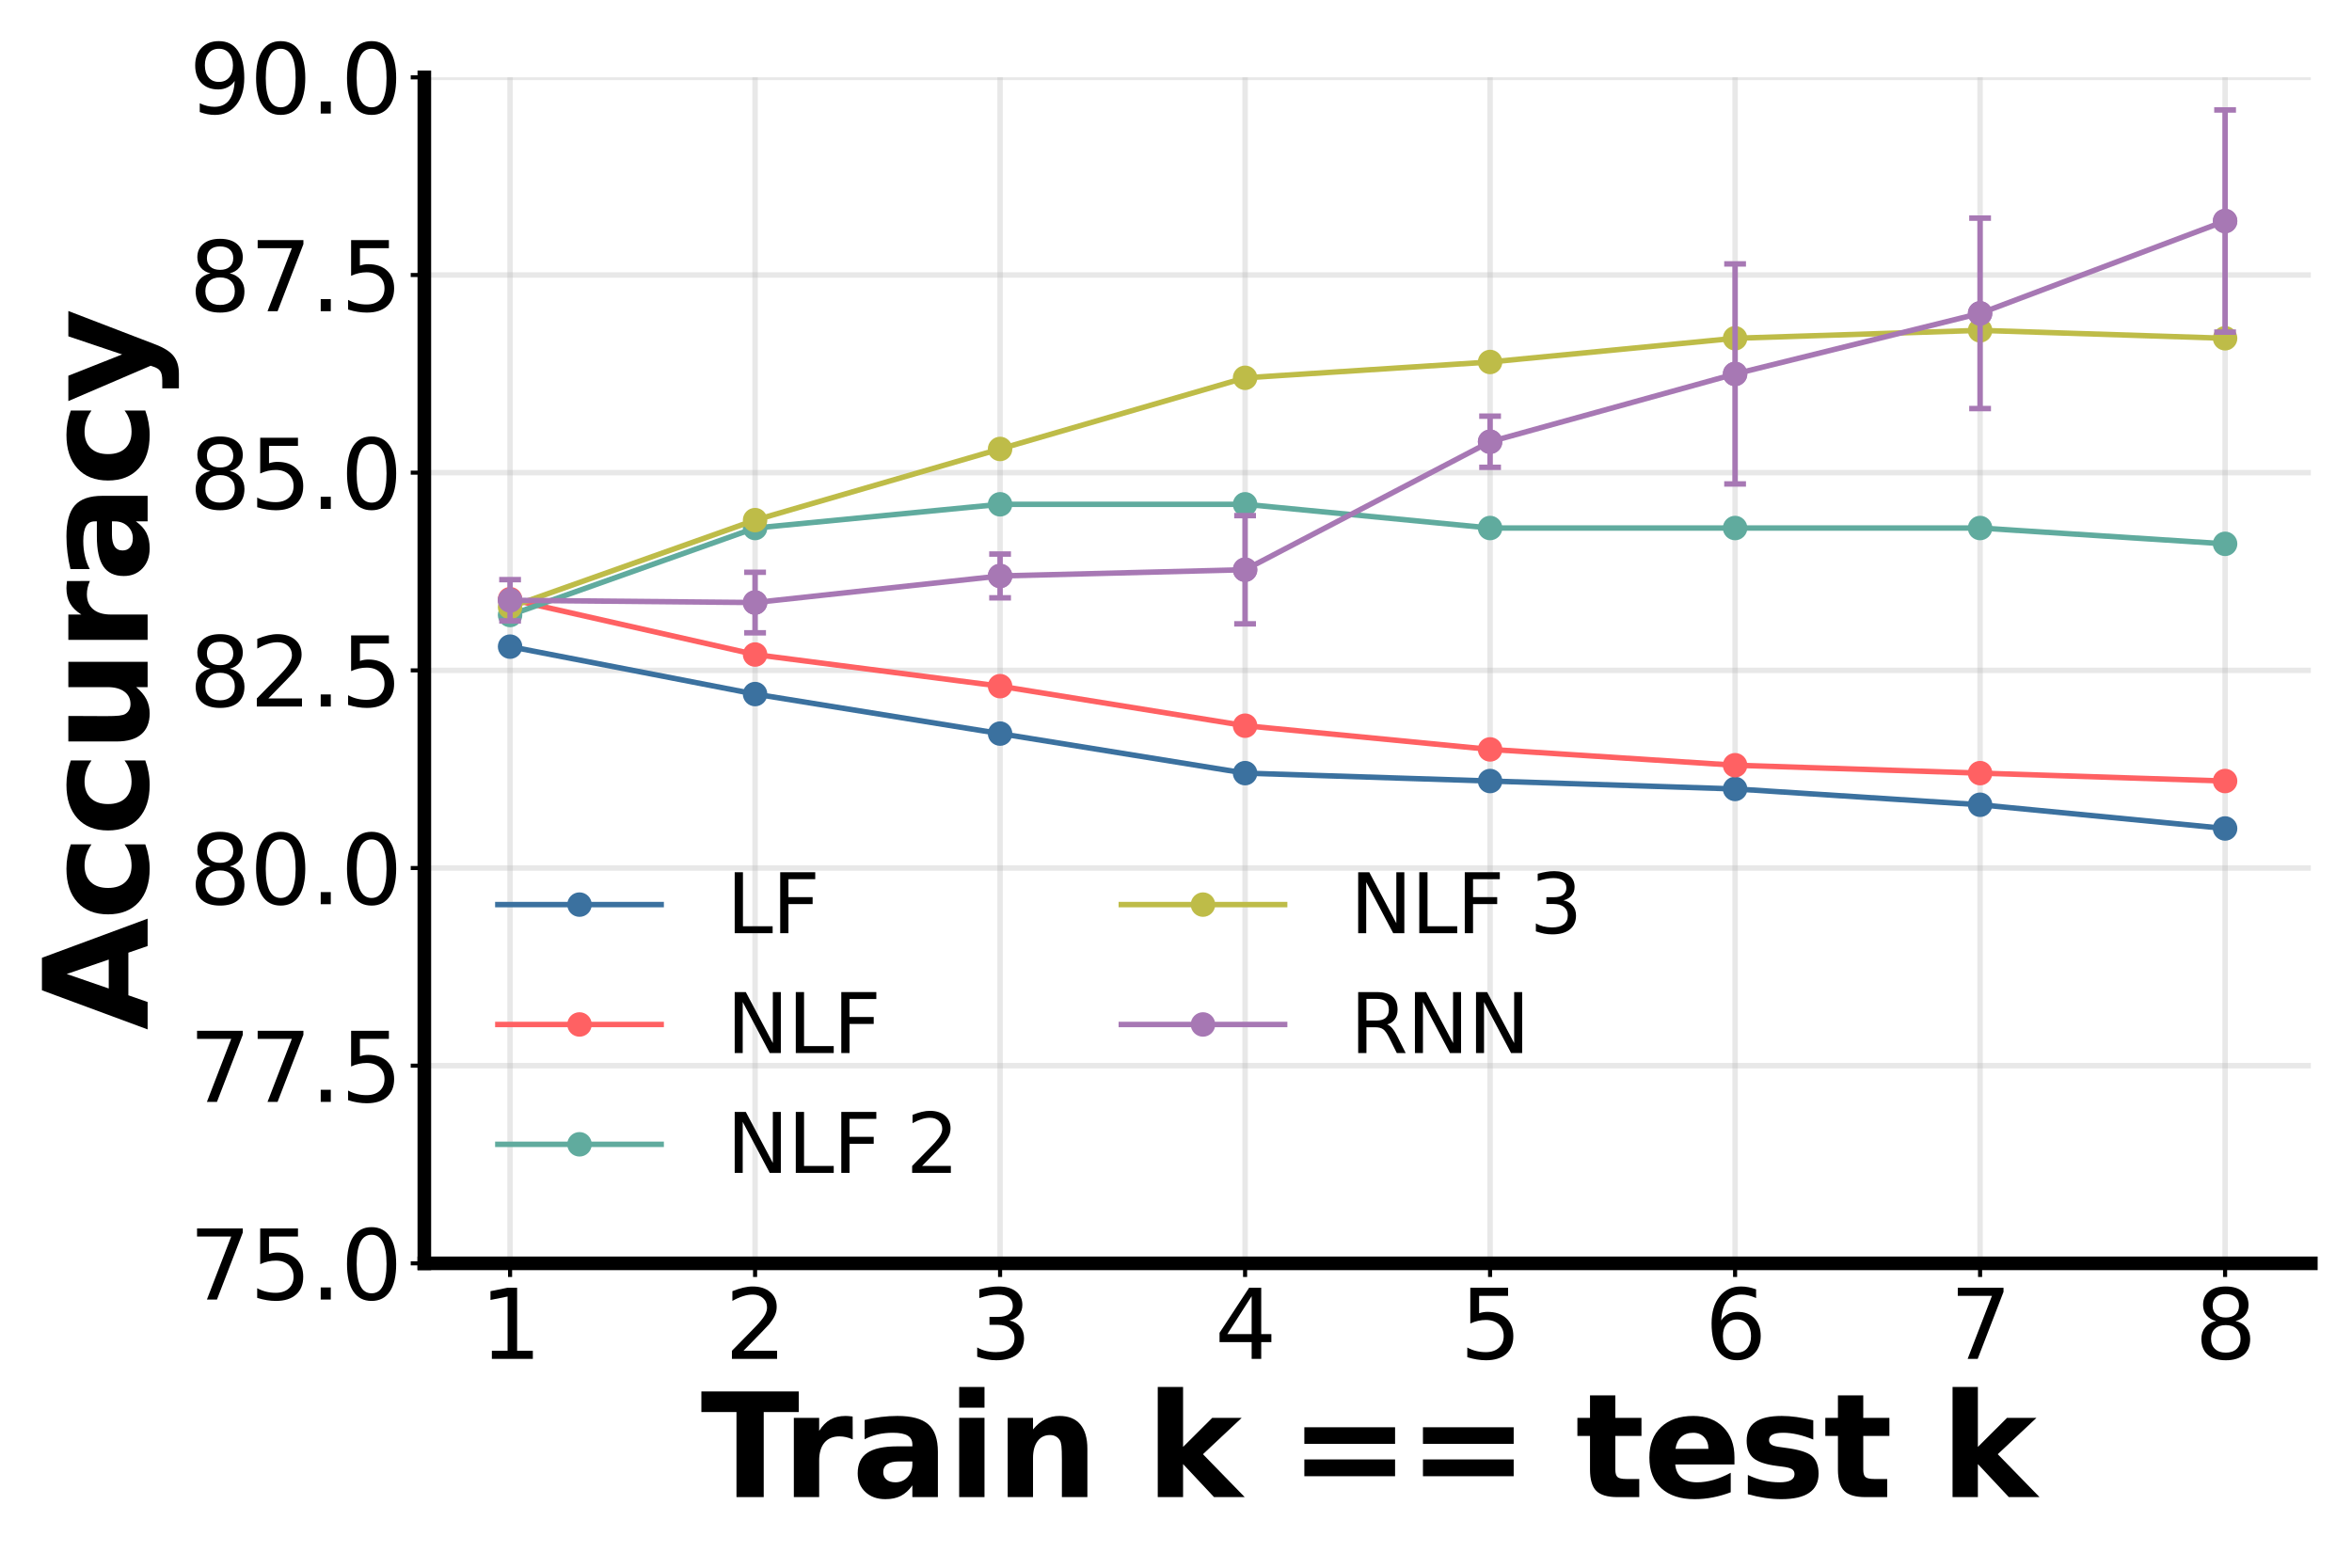 <?xml version="1.0" encoding="utf-8" standalone="no"?>
<!DOCTYPE svg PUBLIC "-//W3C//DTD SVG 1.1//EN"
  "http://www.w3.org/Graphics/SVG/1.1/DTD/svg11.dtd">
<svg xmlns:xlink="http://www.w3.org/1999/xlink" width="864pt" height="576pt" viewBox="0 0 864 576" xmlns="http://www.w3.org/2000/svg" version="1.1">
 <defs>
  <style type="text/css">*{stroke-linejoin: round; stroke-linecap: butt}</style>
 </defs>
 <g id="figure_1">
  <g id="patch_1">
   <path d="M 0 576 
L 864 576 
L 864 0 
L 0 0 
z
" style="fill: #ffffff"/>
  </g>
  <g id="axes_1">
   <g id="patch_2">
    <path d="M 155.876 464.18 
L 848.88 464.18 
L 848.88 28.417 
L 155.876 28.417 
z
" style="fill: #ffffff"/>
   </g>
   <g id="matplotlib.axis_1">
    <g id="xtick_1">
     <g id="line2d_1">
      <path d="M 187.376 464.18 
L 187.376 28.417 
" clip-path="url(#p92caa1148e)" style="fill: none; stroke: #b0b0b0; stroke-opacity: 0.3; stroke-width: 2; stroke-linecap: square"/>
     </g>
     <g id="line2d_2">
      <defs>
       <path id="m6adddbbe4e" d="M 0 0 
L 0 5 
" style="stroke: #000000; stroke-width: 1.5"/>
      </defs>
      <g>
       <use xlink:href="#m6adddbbe4e" x="187.376" y="464.18" style="stroke: #000000; stroke-width: 1.5"/>
      </g>
     </g>
     <g id="text_1">
      <!-- 1 -->
      <g transform="translate(176.242 499.275) scale(0.35 -0.35)">
       <defs>
        <path id="DejaVuSans-31" d="M 794 531 
L 1825 531 
L 1825 4091 
L 703 3866 
L 703 4441 
L 1819 4666 
L 2450 4666 
L 2450 531 
L 3481 531 
L 3481 0 
L 794 0 
L 794 531 
z
" transform="scale(0.016)"/>
       </defs>
       <use xlink:href="#DejaVuSans-31"/>
      </g>
     </g>
    </g>
    <g id="xtick_2">
     <g id="line2d_3">
      <path d="M 277.377 464.18 
L 277.377 28.417 
" clip-path="url(#p92caa1148e)" style="fill: none; stroke: #b0b0b0; stroke-opacity: 0.3; stroke-width: 2; stroke-linecap: square"/>
     </g>
     <g id="line2d_4">
      <g>
       <use xlink:href="#m6adddbbe4e" x="277.377" y="464.18" style="stroke: #000000; stroke-width: 1.5"/>
      </g>
     </g>
     <g id="text_2">
      <!-- 2 -->
      <g transform="translate(266.242 499.275) scale(0.35 -0.35)">
       <defs>
        <path id="DejaVuSans-32" d="M 1228 531 
L 3431 531 
L 3431 0 
L 469 0 
L 469 531 
Q 828 903 1448 1529 
Q 2069 2156 2228 2338 
Q 2531 2678 2651 2914 
Q 2772 3150 2772 3378 
Q 2772 3750 2511 3984 
Q 2250 4219 1831 4219 
Q 1534 4219 1204 4116 
Q 875 4013 500 3803 
L 500 4441 
Q 881 4594 1212 4672 
Q 1544 4750 1819 4750 
Q 2544 4750 2975 4387 
Q 3406 4025 3406 3419 
Q 3406 3131 3298 2873 
Q 3191 2616 2906 2266 
Q 2828 2175 2409 1742 
Q 1991 1309 1228 531 
z
" transform="scale(0.016)"/>
       </defs>
       <use xlink:href="#DejaVuSans-32"/>
      </g>
     </g>
    </g>
    <g id="xtick_3">
     <g id="line2d_5">
      <path d="M 367.377 464.18 
L 367.377 28.417 
" clip-path="url(#p92caa1148e)" style="fill: none; stroke: #b0b0b0; stroke-opacity: 0.3; stroke-width: 2; stroke-linecap: square"/>
     </g>
     <g id="line2d_6">
      <g>
       <use xlink:href="#m6adddbbe4e" x="367.377" y="464.18" style="stroke: #000000; stroke-width: 1.5"/>
      </g>
     </g>
     <g id="text_3">
      <!-- 3 -->
      <g transform="translate(356.243 499.275) scale(0.35 -0.35)">
       <defs>
        <path id="DejaVuSans-33" d="M 2597 2516 
Q 3050 2419 3304 2112 
Q 3559 1806 3559 1356 
Q 3559 666 3084 287 
Q 2609 -91 1734 -91 
Q 1441 -91 1130 -33 
Q 819 25 488 141 
L 488 750 
Q 750 597 1062 519 
Q 1375 441 1716 441 
Q 2309 441 2620 675 
Q 2931 909 2931 1356 
Q 2931 1769 2642 2001 
Q 2353 2234 1838 2234 
L 1294 2234 
L 1294 2753 
L 1863 2753 
Q 2328 2753 2575 2939 
Q 2822 3125 2822 3475 
Q 2822 3834 2567 4026 
Q 2313 4219 1838 4219 
Q 1578 4219 1281 4162 
Q 984 4106 628 3988 
L 628 4550 
Q 988 4650 1302 4700 
Q 1616 4750 1894 4750 
Q 2613 4750 3031 4423 
Q 3450 4097 3450 3541 
Q 3450 3153 3228 2886 
Q 3006 2619 2597 2516 
z
" transform="scale(0.016)"/>
       </defs>
       <use xlink:href="#DejaVuSans-33"/>
      </g>
     </g>
    </g>
    <g id="xtick_4">
     <g id="line2d_7">
      <path d="M 457.378 464.18 
L 457.378 28.417 
" clip-path="url(#p92caa1148e)" style="fill: none; stroke: #b0b0b0; stroke-opacity: 0.3; stroke-width: 2; stroke-linecap: square"/>
     </g>
     <g id="line2d_8">
      <g>
       <use xlink:href="#m6adddbbe4e" x="457.378" y="464.18" style="stroke: #000000; stroke-width: 1.5"/>
      </g>
     </g>
     <g id="text_4">
      <!-- 4 -->
      <g transform="translate(446.243 499.275) scale(0.35 -0.35)">
       <defs>
        <path id="DejaVuSans-34" d="M 2419 4116 
L 825 1625 
L 2419 1625 
L 2419 4116 
z
M 2253 4666 
L 3047 4666 
L 3047 1625 
L 3713 1625 
L 3713 1100 
L 3047 1100 
L 3047 0 
L 2419 0 
L 2419 1100 
L 313 1100 
L 313 1709 
L 2253 4666 
z
" transform="scale(0.016)"/>
       </defs>
       <use xlink:href="#DejaVuSans-34"/>
      </g>
     </g>
    </g>
    <g id="xtick_5">
     <g id="line2d_9">
      <path d="M 547.378 464.18 
L 547.378 28.417 
" clip-path="url(#p92caa1148e)" style="fill: none; stroke: #b0b0b0; stroke-opacity: 0.3; stroke-width: 2; stroke-linecap: square"/>
     </g>
     <g id="line2d_10">
      <g>
       <use xlink:href="#m6adddbbe4e" x="547.378" y="464.18" style="stroke: #000000; stroke-width: 1.5"/>
      </g>
     </g>
     <g id="text_5">
      <!-- 5 -->
      <g transform="translate(536.244 499.275) scale(0.35 -0.35)">
       <defs>
        <path id="DejaVuSans-35" d="M 691 4666 
L 3169 4666 
L 3169 4134 
L 1269 4134 
L 1269 2991 
Q 1406 3038 1543 3061 
Q 1681 3084 1819 3084 
Q 2600 3084 3056 2656 
Q 3513 2228 3513 1497 
Q 3513 744 3044 326 
Q 2575 -91 1722 -91 
Q 1428 -91 1123 -41 
Q 819 9 494 109 
L 494 744 
Q 775 591 1075 516 
Q 1375 441 1709 441 
Q 2250 441 2565 725 
Q 2881 1009 2881 1497 
Q 2881 1984 2565 2268 
Q 2250 2553 1709 2553 
Q 1456 2553 1204 2497 
Q 953 2441 691 2322 
L 691 4666 
z
" transform="scale(0.016)"/>
       </defs>
       <use xlink:href="#DejaVuSans-35"/>
      </g>
     </g>
    </g>
    <g id="xtick_6">
     <g id="line2d_11">
      <path d="M 637.379 464.18 
L 637.379 28.417 
" clip-path="url(#p92caa1148e)" style="fill: none; stroke: #b0b0b0; stroke-opacity: 0.3; stroke-width: 2; stroke-linecap: square"/>
     </g>
     <g id="line2d_12">
      <g>
       <use xlink:href="#m6adddbbe4e" x="637.379" y="464.18" style="stroke: #000000; stroke-width: 1.5"/>
      </g>
     </g>
     <g id="text_6">
      <!-- 6 -->
      <g transform="translate(626.244 499.275) scale(0.35 -0.35)">
       <defs>
        <path id="DejaVuSans-36" d="M 2113 2584 
Q 1688 2584 1439 2293 
Q 1191 2003 1191 1497 
Q 1191 994 1439 701 
Q 1688 409 2113 409 
Q 2538 409 2786 701 
Q 3034 994 3034 1497 
Q 3034 2003 2786 2293 
Q 2538 2584 2113 2584 
z
M 3366 4563 
L 3366 3988 
Q 3128 4100 2886 4159 
Q 2644 4219 2406 4219 
Q 1781 4219 1451 3797 
Q 1122 3375 1075 2522 
Q 1259 2794 1537 2939 
Q 1816 3084 2150 3084 
Q 2853 3084 3261 2657 
Q 3669 2231 3669 1497 
Q 3669 778 3244 343 
Q 2819 -91 2113 -91 
Q 1303 -91 875 529 
Q 447 1150 447 2328 
Q 447 3434 972 4092 
Q 1497 4750 2381 4750 
Q 2619 4750 2861 4703 
Q 3103 4656 3366 4563 
z
" transform="scale(0.016)"/>
       </defs>
       <use xlink:href="#DejaVuSans-36"/>
      </g>
     </g>
    </g>
    <g id="xtick_7">
     <g id="line2d_13">
      <path d="M 727.379 464.18 
L 727.379 28.417 
" clip-path="url(#p92caa1148e)" style="fill: none; stroke: #b0b0b0; stroke-opacity: 0.3; stroke-width: 2; stroke-linecap: square"/>
     </g>
     <g id="line2d_14">
      <g>
       <use xlink:href="#m6adddbbe4e" x="727.379" y="464.18" style="stroke: #000000; stroke-width: 1.5"/>
      </g>
     </g>
     <g id="text_7">
      <!-- 7 -->
      <g transform="translate(716.245 499.275) scale(0.35 -0.35)">
       <defs>
        <path id="DejaVuSans-37" d="M 525 4666 
L 3525 4666 
L 3525 4397 
L 1831 0 
L 1172 0 
L 2766 4134 
L 525 4134 
L 525 4666 
z
" transform="scale(0.016)"/>
       </defs>
       <use xlink:href="#DejaVuSans-37"/>
      </g>
     </g>
    </g>
    <g id="xtick_8">
     <g id="line2d_15">
      <path d="M 817.38 464.18 
L 817.38 28.417 
" clip-path="url(#p92caa1148e)" style="fill: none; stroke: #b0b0b0; stroke-opacity: 0.3; stroke-width: 2; stroke-linecap: square"/>
     </g>
     <g id="line2d_16">
      <g>
       <use xlink:href="#m6adddbbe4e" x="817.38" y="464.18" style="stroke: #000000; stroke-width: 1.5"/>
      </g>
     </g>
     <g id="text_8">
      <!-- 8 -->
      <g transform="translate(806.245 499.275) scale(0.35 -0.35)">
       <defs>
        <path id="DejaVuSans-38" d="M 2034 2216 
Q 1584 2216 1326 1975 
Q 1069 1734 1069 1313 
Q 1069 891 1326 650 
Q 1584 409 2034 409 
Q 2484 409 2743 651 
Q 3003 894 3003 1313 
Q 3003 1734 2745 1975 
Q 2488 2216 2034 2216 
z
M 1403 2484 
Q 997 2584 770 2862 
Q 544 3141 544 3541 
Q 544 4100 942 4425 
Q 1341 4750 2034 4750 
Q 2731 4750 3128 4425 
Q 3525 4100 3525 3541 
Q 3525 3141 3298 2862 
Q 3072 2584 2669 2484 
Q 3125 2378 3379 2068 
Q 3634 1759 3634 1313 
Q 3634 634 3220 271 
Q 2806 -91 2034 -91 
Q 1263 -91 848 271 
Q 434 634 434 1313 
Q 434 1759 690 2068 
Q 947 2378 1403 2484 
z
M 1172 3481 
Q 1172 3119 1398 2916 
Q 1625 2713 2034 2713 
Q 2441 2713 2670 2916 
Q 2900 3119 2900 3481 
Q 2900 3844 2670 4047 
Q 2441 4250 2034 4250 
Q 1625 4250 1398 4047 
Q 1172 3844 1172 3481 
z
" transform="scale(0.016)"/>
       </defs>
       <use xlink:href="#DejaVuSans-38"/>
      </g>
     </g>
    </g>
    <g id="text_9">
     <!-- Train k == test k -->
     <g transform="translate(257.389 550.066) scale(0.52 -0.52)">
      <defs>
       <path id="DejaVuSans-Bold-54" d="M 31 4666 
L 4331 4666 
L 4331 3756 
L 2784 3756 
L 2784 0 
L 1581 0 
L 1581 3756 
L 31 3756 
L 31 4666 
z
" transform="scale(0.016)"/>
       <path id="DejaVuSans-Bold-72" d="M 3138 2547 
Q 2991 2616 2845 2648 
Q 2700 2681 2553 2681 
Q 2122 2681 1889 2404 
Q 1656 2128 1656 1613 
L 1656 0 
L 538 0 
L 538 3500 
L 1656 3500 
L 1656 2925 
Q 1872 3269 2151 3426 
Q 2431 3584 2822 3584 
Q 2878 3584 2943 3579 
Q 3009 3575 3134 3559 
L 3138 2547 
z
" transform="scale(0.016)"/>
       <path id="DejaVuSans-Bold-61" d="M 2106 1575 
Q 1756 1575 1579 1456 
Q 1403 1338 1403 1106 
Q 1403 894 1545 773 
Q 1688 653 1941 653 
Q 2256 653 2472 879 
Q 2688 1106 2688 1447 
L 2688 1575 
L 2106 1575 
z
M 3816 1997 
L 3816 0 
L 2688 0 
L 2688 519 
Q 2463 200 2181 54 
Q 1900 -91 1497 -91 
Q 953 -91 614 226 
Q 275 544 275 1050 
Q 275 1666 698 1953 
Q 1122 2241 2028 2241 
L 2688 2241 
L 2688 2328 
Q 2688 2594 2478 2717 
Q 2269 2841 1825 2841 
Q 1466 2841 1156 2769 
Q 847 2697 581 2553 
L 581 3406 
Q 941 3494 1303 3539 
Q 1666 3584 2028 3584 
Q 2975 3584 3395 3211 
Q 3816 2838 3816 1997 
z
" transform="scale(0.016)"/>
       <path id="DejaVuSans-Bold-69" d="M 538 3500 
L 1656 3500 
L 1656 0 
L 538 0 
L 538 3500 
z
M 538 4863 
L 1656 4863 
L 1656 3950 
L 538 3950 
L 538 4863 
z
" transform="scale(0.016)"/>
       <path id="DejaVuSans-Bold-6e" d="M 4056 2131 
L 4056 0 
L 2931 0 
L 2931 347 
L 2931 1631 
Q 2931 2084 2911 2256 
Q 2891 2428 2841 2509 
Q 2775 2619 2662 2680 
Q 2550 2741 2406 2741 
Q 2056 2741 1856 2470 
Q 1656 2200 1656 1722 
L 1656 0 
L 538 0 
L 538 3500 
L 1656 3500 
L 1656 2988 
Q 1909 3294 2193 3439 
Q 2478 3584 2822 3584 
Q 3428 3584 3742 3212 
Q 4056 2841 4056 2131 
z
" transform="scale(0.016)"/>
       <path id="DejaVuSans-Bold-20" transform="scale(0.016)"/>
       <path id="DejaVuSans-Bold-6b" d="M 538 4863 
L 1656 4863 
L 1656 2216 
L 2944 3500 
L 4244 3500 
L 2534 1894 
L 4378 0 
L 3022 0 
L 1656 1459 
L 1656 0 
L 538 0 
L 538 4863 
z
" transform="scale(0.016)"/>
       <path id="DejaVuSans-Bold-3d" d="M 678 3084 
L 4684 3084 
L 4684 2350 
L 678 2350 
L 678 3084 
z
M 678 1663 
L 4684 1663 
L 4684 922 
L 678 922 
L 678 1663 
z
" transform="scale(0.016)"/>
       <path id="DejaVuSans-Bold-74" d="M 1759 4494 
L 1759 3500 
L 2913 3500 
L 2913 2700 
L 1759 2700 
L 1759 1216 
Q 1759 972 1856 886 
Q 1953 800 2241 800 
L 2816 800 
L 2816 0 
L 1856 0 
Q 1194 0 917 276 
Q 641 553 641 1216 
L 641 2700 
L 84 2700 
L 84 3500 
L 641 3500 
L 641 4494 
L 1759 4494 
z
" transform="scale(0.016)"/>
       <path id="DejaVuSans-Bold-65" d="M 4031 1759 
L 4031 1441 
L 1416 1441 
Q 1456 1047 1700 850 
Q 1944 653 2381 653 
Q 2734 653 3104 758 
Q 3475 863 3866 1075 
L 3866 213 
Q 3469 63 3072 -14 
Q 2675 -91 2278 -91 
Q 1328 -91 801 392 
Q 275 875 275 1747 
Q 275 2603 792 3093 
Q 1309 3584 2216 3584 
Q 3041 3584 3536 3087 
Q 4031 2591 4031 1759 
z
M 2881 2131 
Q 2881 2450 2695 2645 
Q 2509 2841 2209 2841 
Q 1884 2841 1681 2658 
Q 1478 2475 1428 2131 
L 2881 2131 
z
" transform="scale(0.016)"/>
       <path id="DejaVuSans-Bold-73" d="M 3272 3391 
L 3272 2541 
Q 2913 2691 2578 2766 
Q 2244 2841 1947 2841 
Q 1628 2841 1473 2761 
Q 1319 2681 1319 2516 
Q 1319 2381 1436 2309 
Q 1553 2238 1856 2203 
L 2053 2175 
Q 2913 2066 3209 1816 
Q 3506 1566 3506 1031 
Q 3506 472 3093 190 
Q 2681 -91 1863 -91 
Q 1516 -91 1145 -36 
Q 775 19 384 128 
L 384 978 
Q 719 816 1070 734 
Q 1422 653 1784 653 
Q 2113 653 2278 743 
Q 2444 834 2444 1013 
Q 2444 1163 2330 1236 
Q 2216 1309 1875 1350 
L 1678 1375 
Q 931 1469 631 1722 
Q 331 1975 331 2491 
Q 331 3047 712 3315 
Q 1094 3584 1881 3584 
Q 2191 3584 2531 3537 
Q 2872 3491 3272 3391 
z
" transform="scale(0.016)"/>
      </defs>
      <use xlink:href="#DejaVuSans-Bold-54"/>
      <use xlink:href="#DejaVuSans-Bold-72" x="57.213"/>
      <use xlink:href="#DejaVuSans-Bold-61" x="106.529"/>
      <use xlink:href="#DejaVuSans-Bold-69" x="174.01"/>
      <use xlink:href="#DejaVuSans-Bold-6e" x="208.287"/>
      <use xlink:href="#DejaVuSans-Bold-20" x="279.479"/>
      <use xlink:href="#DejaVuSans-Bold-6b" x="314.293"/>
      <use xlink:href="#DejaVuSans-Bold-20" x="380.797"/>
      <use xlink:href="#DejaVuSans-Bold-3d" x="415.611"/>
      <use xlink:href="#DejaVuSans-Bold-3d" x="499.4"/>
      <use xlink:href="#DejaVuSans-Bold-20" x="583.189"/>
      <use xlink:href="#DejaVuSans-Bold-74" x="618.004"/>
      <use xlink:href="#DejaVuSans-Bold-65" x="665.807"/>
      <use xlink:href="#DejaVuSans-Bold-73" x="733.629"/>
      <use xlink:href="#DejaVuSans-Bold-74" x="793.15"/>
      <use xlink:href="#DejaVuSans-Bold-20" x="840.953"/>
      <use xlink:href="#DejaVuSans-Bold-6b" x="875.768"/>
     </g>
    </g>
   </g>
   <g id="matplotlib.axis_2">
    <g id="ytick_1">
     <g id="line2d_17">
      <path d="M 155.876 464.18 
L 848.88 464.18 
" clip-path="url(#p92caa1148e)" style="fill: none; stroke: #b0b0b0; stroke-opacity: 0.3; stroke-width: 2; stroke-linecap: square"/>
     </g>
     <g id="line2d_18">
      <defs>
       <path id="m4e50e8f097" d="M 0 0 
L -5 0 
" style="stroke: #000000; stroke-width: 1.5"/>
      </defs>
      <g>
       <use xlink:href="#m4e50e8f097" x="155.876" y="464.18" style="stroke: #000000; stroke-width: 1.5"/>
      </g>
     </g>
     <g id="text_10">
      <!-- 75.0 -->
      <g transform="translate(69.446 477.478) scale(0.35 -0.35)">
       <defs>
        <path id="DejaVuSans-2e" d="M 684 794 
L 1344 794 
L 1344 0 
L 684 0 
L 684 794 
z
" transform="scale(0.016)"/>
        <path id="DejaVuSans-30" d="M 2034 4250 
Q 1547 4250 1301 3770 
Q 1056 3291 1056 2328 
Q 1056 1369 1301 889 
Q 1547 409 2034 409 
Q 2525 409 2770 889 
Q 3016 1369 3016 2328 
Q 3016 3291 2770 3770 
Q 2525 4250 2034 4250 
z
M 2034 4750 
Q 2819 4750 3233 4129 
Q 3647 3509 3647 2328 
Q 3647 1150 3233 529 
Q 2819 -91 2034 -91 
Q 1250 -91 836 529 
Q 422 1150 422 2328 
Q 422 3509 836 4129 
Q 1250 4750 2034 4750 
z
" transform="scale(0.016)"/>
       </defs>
       <use xlink:href="#DejaVuSans-37"/>
       <use xlink:href="#DejaVuSans-35" x="63.623"/>
       <use xlink:href="#DejaVuSans-2e" x="127.246"/>
       <use xlink:href="#DejaVuSans-30" x="159.033"/>
      </g>
     </g>
    </g>
    <g id="ytick_2">
     <g id="line2d_19">
      <path d="M 155.876 391.553 
L 848.88 391.553 
" clip-path="url(#p92caa1148e)" style="fill: none; stroke: #b0b0b0; stroke-opacity: 0.3; stroke-width: 2; stroke-linecap: square"/>
     </g>
     <g id="line2d_20">
      <g>
       <use xlink:href="#m4e50e8f097" x="155.876" y="391.553" style="stroke: #000000; stroke-width: 1.5"/>
      </g>
     </g>
     <g id="text_11">
      <!-- 77.5 -->
      <g transform="translate(69.446 404.85) scale(0.35 -0.35)">
       <use xlink:href="#DejaVuSans-37"/>
       <use xlink:href="#DejaVuSans-37" x="63.623"/>
       <use xlink:href="#DejaVuSans-2e" x="127.246"/>
       <use xlink:href="#DejaVuSans-35" x="159.033"/>
      </g>
     </g>
    </g>
    <g id="ytick_3">
     <g id="line2d_21">
      <path d="M 155.876 318.926 
L 848.88 318.926 
" clip-path="url(#p92caa1148e)" style="fill: none; stroke: #b0b0b0; stroke-opacity: 0.3; stroke-width: 2; stroke-linecap: square"/>
     </g>
     <g id="line2d_22">
      <g>
       <use xlink:href="#m4e50e8f097" x="155.876" y="318.926" style="stroke: #000000; stroke-width: 1.5"/>
      </g>
     </g>
     <g id="text_12">
      <!-- 80.0 -->
      <g transform="translate(69.446 332.223) scale(0.35 -0.35)">
       <use xlink:href="#DejaVuSans-38"/>
       <use xlink:href="#DejaVuSans-30" x="63.623"/>
       <use xlink:href="#DejaVuSans-2e" x="127.246"/>
       <use xlink:href="#DejaVuSans-30" x="159.033"/>
      </g>
     </g>
    </g>
    <g id="ytick_4">
     <g id="line2d_23">
      <path d="M 155.876 246.299 
L 848.88 246.299 
" clip-path="url(#p92caa1148e)" style="fill: none; stroke: #b0b0b0; stroke-opacity: 0.3; stroke-width: 2; stroke-linecap: square"/>
     </g>
     <g id="line2d_24">
      <g>
       <use xlink:href="#m4e50e8f097" x="155.876" y="246.299" style="stroke: #000000; stroke-width: 1.5"/>
      </g>
     </g>
     <g id="text_13">
      <!-- 82.5 -->
      <g transform="translate(69.446 259.596) scale(0.35 -0.35)">
       <use xlink:href="#DejaVuSans-38"/>
       <use xlink:href="#DejaVuSans-32" x="63.623"/>
       <use xlink:href="#DejaVuSans-2e" x="127.246"/>
       <use xlink:href="#DejaVuSans-35" x="159.033"/>
      </g>
     </g>
    </g>
    <g id="ytick_5">
     <g id="line2d_25">
      <path d="M 155.876 173.672 
L 848.88 173.672 
" clip-path="url(#p92caa1148e)" style="fill: none; stroke: #b0b0b0; stroke-opacity: 0.3; stroke-width: 2; stroke-linecap: square"/>
     </g>
     <g id="line2d_26">
      <g>
       <use xlink:href="#m4e50e8f097" x="155.876" y="173.672" style="stroke: #000000; stroke-width: 1.5"/>
      </g>
     </g>
     <g id="text_14">
      <!-- 85.0 -->
      <g transform="translate(69.446 186.969) scale(0.35 -0.35)">
       <use xlink:href="#DejaVuSans-38"/>
       <use xlink:href="#DejaVuSans-35" x="63.623"/>
       <use xlink:href="#DejaVuSans-2e" x="127.246"/>
       <use xlink:href="#DejaVuSans-30" x="159.033"/>
      </g>
     </g>
    </g>
    <g id="ytick_6">
     <g id="line2d_27">
      <path d="M 155.876 101.044 
L 848.88 101.044 
" clip-path="url(#p92caa1148e)" style="fill: none; stroke: #b0b0b0; stroke-opacity: 0.3; stroke-width: 2; stroke-linecap: square"/>
     </g>
     <g id="line2d_28">
      <g>
       <use xlink:href="#m4e50e8f097" x="155.876" y="101.044" style="stroke: #000000; stroke-width: 1.5"/>
      </g>
     </g>
     <g id="text_15">
      <!-- 87.5 -->
      <g transform="translate(69.446 114.342) scale(0.35 -0.35)">
       <use xlink:href="#DejaVuSans-38"/>
       <use xlink:href="#DejaVuSans-37" x="63.623"/>
       <use xlink:href="#DejaVuSans-2e" x="127.246"/>
       <use xlink:href="#DejaVuSans-35" x="159.033"/>
      </g>
     </g>
    </g>
    <g id="ytick_7">
     <g id="line2d_29">
      <path d="M 155.876 28.417 
L 848.88 28.417 
" clip-path="url(#p92caa1148e)" style="fill: none; stroke: #b0b0b0; stroke-opacity: 0.3; stroke-width: 2; stroke-linecap: square"/>
     </g>
     <g id="line2d_30">
      <g>
       <use xlink:href="#m4e50e8f097" x="155.876" y="28.417" style="stroke: #000000; stroke-width: 1.5"/>
      </g>
     </g>
     <g id="text_16">
      <!-- 90.0 -->
      <g transform="translate(69.446 41.715) scale(0.35 -0.35)">
       <defs>
        <path id="DejaVuSans-39" d="M 703 97 
L 703 672 
Q 941 559 1184 500 
Q 1428 441 1663 441 
Q 2288 441 2617 861 
Q 2947 1281 2994 2138 
Q 2813 1869 2534 1725 
Q 2256 1581 1919 1581 
Q 1219 1581 811 2004 
Q 403 2428 403 3163 
Q 403 3881 828 4315 
Q 1253 4750 1959 4750 
Q 2769 4750 3195 4129 
Q 3622 3509 3622 2328 
Q 3622 1225 3098 567 
Q 2575 -91 1691 -91 
Q 1453 -91 1209 -44 
Q 966 3 703 97 
z
M 1959 2075 
Q 2384 2075 2632 2365 
Q 2881 2656 2881 3163 
Q 2881 3666 2632 3958 
Q 2384 4250 1959 4250 
Q 1534 4250 1286 3958 
Q 1038 3666 1038 3163 
Q 1038 2656 1286 2365 
Q 1534 2075 1959 2075 
z
" transform="scale(0.016)"/>
       </defs>
       <use xlink:href="#DejaVuSans-39"/>
       <use xlink:href="#DejaVuSans-30" x="63.623"/>
       <use xlink:href="#DejaVuSans-2e" x="127.246"/>
       <use xlink:href="#DejaVuSans-30" x="159.033"/>
      </g>
     </g>
    </g>
    <g id="text_17">
     <!-- Accuracy -->
     <g transform="translate(54.226 378.484) rotate(-90) scale(0.52 -0.52)">
      <defs>
       <path id="DejaVuSans-Bold-41" d="M 3419 850 
L 1538 850 
L 1241 0 
L 31 0 
L 1759 4666 
L 3194 4666 
L 4922 0 
L 3713 0 
L 3419 850 
z
M 1838 1716 
L 3116 1716 
L 2478 3572 
L 1838 1716 
z
" transform="scale(0.016)"/>
       <path id="DejaVuSans-Bold-63" d="M 3366 3391 
L 3366 2478 
Q 3138 2634 2908 2709 
Q 2678 2784 2431 2784 
Q 1963 2784 1702 2511 
Q 1441 2238 1441 1747 
Q 1441 1256 1702 982 
Q 1963 709 2431 709 
Q 2694 709 2930 787 
Q 3166 866 3366 1019 
L 3366 103 
Q 3103 6 2833 -42 
Q 2563 -91 2291 -91 
Q 1344 -91 809 395 
Q 275 881 275 1747 
Q 275 2613 809 3098 
Q 1344 3584 2291 3584 
Q 2566 3584 2833 3536 
Q 3100 3488 3366 3391 
z
" transform="scale(0.016)"/>
       <path id="DejaVuSans-Bold-75" d="M 500 1363 
L 500 3500 
L 1625 3500 
L 1625 3150 
Q 1625 2866 1622 2436 
Q 1619 2006 1619 1863 
Q 1619 1441 1641 1255 
Q 1663 1069 1716 984 
Q 1784 875 1895 815 
Q 2006 756 2150 756 
Q 2500 756 2700 1025 
Q 2900 1294 2900 1772 
L 2900 3500 
L 4019 3500 
L 4019 0 
L 2900 0 
L 2900 506 
Q 2647 200 2364 54 
Q 2081 -91 1741 -91 
Q 1134 -91 817 281 
Q 500 653 500 1363 
z
" transform="scale(0.016)"/>
       <path id="DejaVuSans-Bold-79" d="M 78 3500 
L 1197 3500 
L 2138 1125 
L 2938 3500 
L 4056 3500 
L 2584 -331 
Q 2363 -916 2067 -1148 
Q 1772 -1381 1288 -1381 
L 641 -1381 
L 641 -647 
L 991 -647 
Q 1275 -647 1404 -556 
Q 1534 -466 1606 -231 
L 1638 -134 
L 78 3500 
z
" transform="scale(0.016)"/>
      </defs>
      <use xlink:href="#DejaVuSans-Bold-41"/>
      <use xlink:href="#DejaVuSans-Bold-63" x="77.393"/>
      <use xlink:href="#DejaVuSans-Bold-63" x="136.67"/>
      <use xlink:href="#DejaVuSans-Bold-75" x="195.947"/>
      <use xlink:href="#DejaVuSans-Bold-72" x="267.139"/>
      <use xlink:href="#DejaVuSans-Bold-61" x="316.455"/>
      <use xlink:href="#DejaVuSans-Bold-63" x="383.936"/>
      <use xlink:href="#DejaVuSans-Bold-79" x="443.213"/>
     </g>
    </g>
   </g>
   <g id="line2d_31">
    <path d="M 187.376 237.584 
L 277.377 255.014 
L 367.377 269.539 
L 457.378 284.065 
L 547.378 286.97 
L 637.379 289.875 
L 727.379 295.685 
L 817.38 304.401 
" clip-path="url(#p92caa1148e)" style="fill: none; stroke: #3b719f; stroke-width: 2; stroke-linecap: square"/>
    <defs>
     <path id="m37e06fe31d" d="M 0 4 
C 1.061 4 2.078 3.579 2.828 2.828 
C 3.579 2.078 4 1.061 4 0 
C 4 -1.061 3.579 -2.078 2.828 -2.828 
C 2.078 -3.579 1.061 -4 0 -4 
C -1.061 -4 -2.078 -3.579 -2.828 -2.828 
C -3.579 -2.078 -4 -1.061 -4 0 
C -4 1.061 -3.579 2.078 -2.828 2.828 
C -2.078 3.579 -1.061 4 0 4 
z
" style="stroke: #3b719f"/>
    </defs>
    <g clip-path="url(#p92caa1148e)">
     <use xlink:href="#m37e06fe31d" x="187.376" y="237.584" style="fill: #3b719f; stroke: #3b719f"/>
     <use xlink:href="#m37e06fe31d" x="277.377" y="255.014" style="fill: #3b719f; stroke: #3b719f"/>
     <use xlink:href="#m37e06fe31d" x="367.377" y="269.539" style="fill: #3b719f; stroke: #3b719f"/>
     <use xlink:href="#m37e06fe31d" x="457.378" y="284.065" style="fill: #3b719f; stroke: #3b719f"/>
     <use xlink:href="#m37e06fe31d" x="547.378" y="286.97" style="fill: #3b719f; stroke: #3b719f"/>
     <use xlink:href="#m37e06fe31d" x="637.379" y="289.875" style="fill: #3b719f; stroke: #3b719f"/>
     <use xlink:href="#m37e06fe31d" x="727.379" y="295.685" style="fill: #3b719f; stroke: #3b719f"/>
     <use xlink:href="#m37e06fe31d" x="817.38" y="304.401" style="fill: #3b719f; stroke: #3b719f"/>
    </g>
   </g>
   <g id="line2d_32">
    <path d="M 187.376 220.153 
L 277.377 240.489 
L 367.377 252.109 
L 457.378 266.634 
L 547.378 275.35 
L 637.379 281.16 
L 727.379 284.065 
L 817.38 286.97 
" clip-path="url(#p92caa1148e)" style="fill: none; stroke: #ff6163; stroke-width: 2; stroke-linecap: square"/>
    <defs>
     <path id="mcafc66d617" d="M 0 4 
C 1.061 4 2.078 3.579 2.828 2.828 
C 3.579 2.078 4 1.061 4 0 
C 4 -1.061 3.579 -2.078 2.828 -2.828 
C 2.078 -3.579 1.061 -4 0 -4 
C -1.061 -4 -2.078 -3.579 -2.828 -2.828 
C -3.579 -2.078 -4 -1.061 -4 0 
C -4 1.061 -3.579 2.078 -2.828 2.828 
C -2.078 3.579 -1.061 4 0 4 
z
" style="stroke: #ff6163"/>
    </defs>
    <g clip-path="url(#p92caa1148e)">
     <use xlink:href="#mcafc66d617" x="187.376" y="220.153" style="fill: #ff6163; stroke: #ff6163"/>
     <use xlink:href="#mcafc66d617" x="277.377" y="240.489" style="fill: #ff6163; stroke: #ff6163"/>
     <use xlink:href="#mcafc66d617" x="367.377" y="252.109" style="fill: #ff6163; stroke: #ff6163"/>
     <use xlink:href="#mcafc66d617" x="457.378" y="266.634" style="fill: #ff6163; stroke: #ff6163"/>
     <use xlink:href="#mcafc66d617" x="547.378" y="275.35" style="fill: #ff6163; stroke: #ff6163"/>
     <use xlink:href="#mcafc66d617" x="637.379" y="281.16" style="fill: #ff6163; stroke: #ff6163"/>
     <use xlink:href="#mcafc66d617" x="727.379" y="284.065" style="fill: #ff6163; stroke: #ff6163"/>
     <use xlink:href="#mcafc66d617" x="817.38" y="286.97" style="fill: #ff6163; stroke: #ff6163"/>
    </g>
   </g>
   <g id="line2d_33">
    <path d="M 187.376 225.963 
L 277.377 194.007 
L 367.377 185.292 
L 457.378 185.292 
L 547.378 194.007 
L 637.379 194.007 
L 727.379 194.007 
L 817.38 199.817 
" clip-path="url(#p92caa1148e)" style="fill: none; stroke: #60ab9e; stroke-width: 2; stroke-linecap: square"/>
    <defs>
     <path id="mac6ea70d87" d="M 0 4 
C 1.061 4 2.078 3.579 2.828 2.828 
C 3.579 2.078 4 1.061 4 0 
C 4 -1.061 3.579 -2.078 2.828 -2.828 
C 2.078 -3.579 1.061 -4 0 -4 
C -1.061 -4 -2.078 -3.579 -2.828 -2.828 
C -3.579 -2.078 -4 -1.061 -4 0 
C -4 1.061 -3.579 2.078 -2.828 2.828 
C -2.078 3.579 -1.061 4 0 4 
z
" style="stroke: #60ab9e"/>
    </defs>
    <g clip-path="url(#p92caa1148e)">
     <use xlink:href="#mac6ea70d87" x="187.376" y="225.963" style="fill: #60ab9e; stroke: #60ab9e"/>
     <use xlink:href="#mac6ea70d87" x="277.377" y="194.007" style="fill: #60ab9e; stroke: #60ab9e"/>
     <use xlink:href="#mac6ea70d87" x="367.377" y="185.292" style="fill: #60ab9e; stroke: #60ab9e"/>
     <use xlink:href="#mac6ea70d87" x="457.378" y="185.292" style="fill: #60ab9e; stroke: #60ab9e"/>
     <use xlink:href="#mac6ea70d87" x="547.378" y="194.007" style="fill: #60ab9e; stroke: #60ab9e"/>
     <use xlink:href="#mac6ea70d87" x="637.379" y="194.007" style="fill: #60ab9e; stroke: #60ab9e"/>
     <use xlink:href="#mac6ea70d87" x="727.379" y="194.007" style="fill: #60ab9e; stroke: #60ab9e"/>
     <use xlink:href="#mac6ea70d87" x="817.38" y="199.817" style="fill: #60ab9e; stroke: #60ab9e"/>
    </g>
   </g>
   <g id="line2d_34">
    <path d="M 187.376 223.058 
L 277.377 191.102 
L 367.377 164.956 
L 457.378 138.811 
L 547.378 133 
L 637.379 124.285 
L 727.379 121.38 
L 817.38 124.285 
" clip-path="url(#p92caa1148e)" style="fill: none; stroke: #bebc48; stroke-width: 2; stroke-linecap: square"/>
    <defs>
     <path id="mfedddf6b9c" d="M 0 4 
C 1.061 4 2.078 3.579 2.828 2.828 
C 3.579 2.078 4 1.061 4 0 
C 4 -1.061 3.579 -2.078 2.828 -2.828 
C 2.078 -3.579 1.061 -4 0 -4 
C -1.061 -4 -2.078 -3.579 -2.828 -2.828 
C -3.579 -2.078 -4 -1.061 -4 0 
C -4 1.061 -3.579 2.078 -2.828 2.828 
C -2.078 3.579 -1.061 4 0 4 
z
" style="stroke: #bebc48"/>
    </defs>
    <g clip-path="url(#p92caa1148e)">
     <use xlink:href="#mfedddf6b9c" x="187.376" y="223.058" style="fill: #bebc48; stroke: #bebc48"/>
     <use xlink:href="#mfedddf6b9c" x="277.377" y="191.102" style="fill: #bebc48; stroke: #bebc48"/>
     <use xlink:href="#mfedddf6b9c" x="367.377" y="164.956" style="fill: #bebc48; stroke: #bebc48"/>
     <use xlink:href="#mfedddf6b9c" x="457.378" y="138.811" style="fill: #bebc48; stroke: #bebc48"/>
     <use xlink:href="#mfedddf6b9c" x="547.378" y="133" style="fill: #bebc48; stroke: #bebc48"/>
     <use xlink:href="#mfedddf6b9c" x="637.379" y="124.285" style="fill: #bebc48; stroke: #bebc48"/>
     <use xlink:href="#mfedddf6b9c" x="727.379" y="121.38" style="fill: #bebc48; stroke: #bebc48"/>
     <use xlink:href="#mfedddf6b9c" x="817.38" y="124.285" style="fill: #bebc48; stroke: #bebc48"/>
    </g>
   </g>
   <g id="line2d_35">
    <path d="M 187.376 220.552 
L 277.377 221.388 
L 367.377 211.619 
L 457.378 209.332 
L 547.378 162.305 
L 637.379 137.394 
L 727.379 115.134 
L 817.38 81.217 
" clip-path="url(#p92caa1148e)" style="fill: none; stroke: #a778b4; stroke-width: 2; stroke-linecap: square"/>
    <defs>
     <path id="m3dcc74f74c" d="M 0 4 
C 1.061 4 2.078 3.579 2.828 2.828 
C 3.579 2.078 4 1.061 4 0 
C 4 -1.061 3.579 -2.078 2.828 -2.828 
C 2.078 -3.579 1.061 -4 0 -4 
C -1.061 -4 -2.078 -3.579 -2.828 -2.828 
C -3.579 -2.078 -4 -1.061 -4 0 
C -4 1.061 -3.579 2.078 -2.828 2.828 
C -2.078 3.579 -1.061 4 0 4 
z
" style="stroke: #a778b4"/>
    </defs>
    <g clip-path="url(#p92caa1148e)">
     <use xlink:href="#m3dcc74f74c" x="187.376" y="220.552" style="fill: #a778b4; stroke: #a778b4"/>
     <use xlink:href="#m3dcc74f74c" x="277.377" y="221.388" style="fill: #a778b4; stroke: #a778b4"/>
     <use xlink:href="#m3dcc74f74c" x="367.377" y="211.619" style="fill: #a778b4; stroke: #a778b4"/>
     <use xlink:href="#m3dcc74f74c" x="457.378" y="209.332" style="fill: #a778b4; stroke: #a778b4"/>
     <use xlink:href="#m3dcc74f74c" x="547.378" y="162.305" style="fill: #a778b4; stroke: #a778b4"/>
     <use xlink:href="#m3dcc74f74c" x="637.379" y="137.394" style="fill: #a778b4; stroke: #a778b4"/>
     <use xlink:href="#m3dcc74f74c" x="727.379" y="115.134" style="fill: #a778b4; stroke: #a778b4"/>
     <use xlink:href="#m3dcc74f74c" x="817.38" y="81.217" style="fill: #a778b4; stroke: #a778b4"/>
    </g>
   </g>
   <g id="LineCollection_1">
    <path d="M 187.376 228.136 
L 187.376 212.968 
" clip-path="url(#p92caa1148e)" style="fill: none; stroke: #a778b4; stroke-width: 2"/>
    <path d="M 277.377 232.511 
L 277.377 210.264 
" clip-path="url(#p92caa1148e)" style="fill: none; stroke: #a778b4; stroke-width: 2"/>
    <path d="M 367.377 219.661 
L 367.377 203.578 
" clip-path="url(#p92caa1148e)" style="fill: none; stroke: #a778b4; stroke-width: 2"/>
    <path d="M 457.378 229.21 
L 457.378 189.453 
" clip-path="url(#p92caa1148e)" style="fill: none; stroke: #a778b4; stroke-width: 2"/>
    <path d="M 547.378 171.704 
L 547.378 152.907 
" clip-path="url(#p92caa1148e)" style="fill: none; stroke: #a778b4; stroke-width: 2"/>
    <path d="M 637.379 177.818 
L 637.379 96.97 
" clip-path="url(#p92caa1148e)" style="fill: none; stroke: #a778b4; stroke-width: 2"/>
    <path d="M 727.379 150.121 
L 727.379 80.147 
" clip-path="url(#p92caa1148e)" style="fill: none; stroke: #a778b4; stroke-width: 2"/>
    <path d="M 817.38 122.028 
L 817.38 40.406 
" clip-path="url(#p92caa1148e)" style="fill: none; stroke: #a778b4; stroke-width: 2"/>
   </g>
   <g id="line2d_36">
    <defs>
     <path id="md0d07fdd04" d="M 4 0 
L -4 -0 
" style="stroke: #a778b4; stroke-width: 2"/>
    </defs>
    <g clip-path="url(#p92caa1148e)">
     <use xlink:href="#md0d07fdd04" x="187.376" y="228.136" style="fill: #a778b4; stroke: #a778b4; stroke-width: 2"/>
     <use xlink:href="#md0d07fdd04" x="277.377" y="232.511" style="fill: #a778b4; stroke: #a778b4; stroke-width: 2"/>
     <use xlink:href="#md0d07fdd04" x="367.377" y="219.661" style="fill: #a778b4; stroke: #a778b4; stroke-width: 2"/>
     <use xlink:href="#md0d07fdd04" x="457.378" y="229.21" style="fill: #a778b4; stroke: #a778b4; stroke-width: 2"/>
     <use xlink:href="#md0d07fdd04" x="547.378" y="171.704" style="fill: #a778b4; stroke: #a778b4; stroke-width: 2"/>
     <use xlink:href="#md0d07fdd04" x="637.379" y="177.818" style="fill: #a778b4; stroke: #a778b4; stroke-width: 2"/>
     <use xlink:href="#md0d07fdd04" x="727.379" y="150.121" style="fill: #a778b4; stroke: #a778b4; stroke-width: 2"/>
     <use xlink:href="#md0d07fdd04" x="817.38" y="122.028" style="fill: #a778b4; stroke: #a778b4; stroke-width: 2"/>
    </g>
   </g>
   <g id="line2d_37">
    <g clip-path="url(#p92caa1148e)">
     <use xlink:href="#md0d07fdd04" x="187.376" y="212.968" style="fill: #a778b4; stroke: #a778b4; stroke-width: 2"/>
     <use xlink:href="#md0d07fdd04" x="277.377" y="210.264" style="fill: #a778b4; stroke: #a778b4; stroke-width: 2"/>
     <use xlink:href="#md0d07fdd04" x="367.377" y="203.578" style="fill: #a778b4; stroke: #a778b4; stroke-width: 2"/>
     <use xlink:href="#md0d07fdd04" x="457.378" y="189.453" style="fill: #a778b4; stroke: #a778b4; stroke-width: 2"/>
     <use xlink:href="#md0d07fdd04" x="547.378" y="152.907" style="fill: #a778b4; stroke: #a778b4; stroke-width: 2"/>
     <use xlink:href="#md0d07fdd04" x="637.379" y="96.97" style="fill: #a778b4; stroke: #a778b4; stroke-width: 2"/>
     <use xlink:href="#md0d07fdd04" x="727.379" y="80.147" style="fill: #a778b4; stroke: #a778b4; stroke-width: 2"/>
     <use xlink:href="#md0d07fdd04" x="817.38" y="40.406" style="fill: #a778b4; stroke: #a778b4; stroke-width: 2"/>
    </g>
   </g>
   <g id="line2d_38">
    <g clip-path="url(#p92caa1148e)">
     <use xlink:href="#m3dcc74f74c" x="187.376" y="220.552" style="fill: #a778b4; stroke: #a778b4"/>
     <use xlink:href="#m3dcc74f74c" x="277.377" y="221.388" style="fill: #a778b4; stroke: #a778b4"/>
     <use xlink:href="#m3dcc74f74c" x="367.377" y="211.619" style="fill: #a778b4; stroke: #a778b4"/>
     <use xlink:href="#m3dcc74f74c" x="457.378" y="209.332" style="fill: #a778b4; stroke: #a778b4"/>
     <use xlink:href="#m3dcc74f74c" x="547.378" y="162.305" style="fill: #a778b4; stroke: #a778b4"/>
     <use xlink:href="#m3dcc74f74c" x="637.379" y="137.394" style="fill: #a778b4; stroke: #a778b4"/>
     <use xlink:href="#m3dcc74f74c" x="727.379" y="115.134" style="fill: #a778b4; stroke: #a778b4"/>
     <use xlink:href="#m3dcc74f74c" x="817.38" y="81.217" style="fill: #a778b4; stroke: #a778b4"/>
    </g>
   </g>
   <g id="patch_3">
    <path d="M 155.876 464.18 
L 155.876 28.417 
" style="fill: none; stroke: #000000; stroke-width: 5; stroke-linejoin: miter; stroke-linecap: square"/>
   </g>
   <g id="patch_4">
    <path d="M 155.876 464.18 
L 848.88 464.18 
" style="fill: none; stroke: #000000; stroke-width: 5; stroke-linejoin: miter; stroke-linecap: square"/>
   </g>
   <g id="legend_1">
    <g id="line2d_39">
     <path d="M 182.876 332.373 
L 212.876 332.373 
L 242.876 332.373 
" style="fill: none; stroke: #3b719f; stroke-width: 2; stroke-linecap: square"/>
     <g>
      <use xlink:href="#m37e06fe31d" x="212.876" y="332.373" style="fill: #3b719f; stroke: #3b719f"/>
     </g>
    </g>
    <g id="text_18">
     <!-- LF -->
     <g transform="translate(266.876 342.873) scale(0.3 -0.3)">
      <defs>
       <path id="DejaVuSans-4c" d="M 628 4666 
L 1259 4666 
L 1259 531 
L 3531 531 
L 3531 0 
L 628 0 
L 628 4666 
z
" transform="scale(0.016)"/>
       <path id="DejaVuSans-46" d="M 628 4666 
L 3309 4666 
L 3309 4134 
L 1259 4134 
L 1259 2759 
L 3109 2759 
L 3109 2228 
L 1259 2228 
L 1259 0 
L 628 0 
L 628 4666 
z
" transform="scale(0.016)"/>
      </defs>
      <use xlink:href="#DejaVuSans-4c"/>
      <use xlink:href="#DejaVuSans-46" x="55.713"/>
     </g>
    </g>
    <g id="line2d_40">
     <path d="M 182.876 376.407 
L 212.876 376.407 
L 242.876 376.407 
" style="fill: none; stroke: #ff6163; stroke-width: 2; stroke-linecap: square"/>
     <g>
      <use xlink:href="#mcafc66d617" x="212.876" y="376.407" style="fill: #ff6163; stroke: #ff6163"/>
     </g>
    </g>
    <g id="text_19">
     <!-- NLF -->
     <g transform="translate(266.876 386.907) scale(0.3 -0.3)">
      <defs>
       <path id="DejaVuSans-4e" d="M 628 4666 
L 1478 4666 
L 3547 763 
L 3547 4666 
L 4159 4666 
L 4159 0 
L 3309 0 
L 1241 3903 
L 1241 0 
L 628 0 
L 628 4666 
z
" transform="scale(0.016)"/>
      </defs>
      <use xlink:href="#DejaVuSans-4e"/>
      <use xlink:href="#DejaVuSans-4c" x="74.805"/>
      <use xlink:href="#DejaVuSans-46" x="130.518"/>
     </g>
    </g>
    <g id="line2d_41">
     <path d="M 182.876 420.441 
L 212.876 420.441 
L 242.876 420.441 
" style="fill: none; stroke: #60ab9e; stroke-width: 2; stroke-linecap: square"/>
     <g>
      <use xlink:href="#mac6ea70d87" x="212.876" y="420.441" style="fill: #60ab9e; stroke: #60ab9e"/>
     </g>
    </g>
    <g id="text_20">
     <!-- NLF 2 -->
     <g transform="translate(266.876 430.941) scale(0.3 -0.3)">
      <defs>
       <path id="DejaVuSans-20" transform="scale(0.016)"/>
      </defs>
      <use xlink:href="#DejaVuSans-4e"/>
      <use xlink:href="#DejaVuSans-4c" x="74.805"/>
      <use xlink:href="#DejaVuSans-46" x="130.518"/>
      <use xlink:href="#DejaVuSans-20" x="188.037"/>
      <use xlink:href="#DejaVuSans-32" x="219.824"/>
     </g>
    </g>
    <g id="line2d_42">
     <path d="M 411.912 332.373 
L 441.912 332.373 
L 471.912 332.373 
" style="fill: none; stroke: #bebc48; stroke-width: 2; stroke-linecap: square"/>
     <g>
      <use xlink:href="#mfedddf6b9c" x="441.912" y="332.373" style="fill: #bebc48; stroke: #bebc48"/>
     </g>
    </g>
    <g id="text_21">
     <!-- NLF 3 -->
     <g transform="translate(495.912 342.873) scale(0.3 -0.3)">
      <use xlink:href="#DejaVuSans-4e"/>
      <use xlink:href="#DejaVuSans-4c" x="74.805"/>
      <use xlink:href="#DejaVuSans-46" x="130.518"/>
      <use xlink:href="#DejaVuSans-20" x="188.037"/>
      <use xlink:href="#DejaVuSans-33" x="219.824"/>
     </g>
    </g>
    <g id="line2d_43">
     <path d="M 411.912 376.407 
L 441.912 376.407 
L 471.912 376.407 
" style="fill: none; stroke: #a778b4; stroke-width: 2; stroke-linecap: square"/>
     <g>
      <use xlink:href="#m3dcc74f74c" x="441.912" y="376.407" style="fill: #a778b4; stroke: #a778b4"/>
     </g>
    </g>
    <g id="text_22">
     <!-- RNN -->
     <g transform="translate(495.912 386.907) scale(0.3 -0.3)">
      <defs>
       <path id="DejaVuSans-52" d="M 2841 2188 
Q 3044 2119 3236 1894 
Q 3428 1669 3622 1275 
L 4263 0 
L 3584 0 
L 2988 1197 
Q 2756 1666 2539 1819 
Q 2322 1972 1947 1972 
L 1259 1972 
L 1259 0 
L 628 0 
L 628 4666 
L 2053 4666 
Q 2853 4666 3247 4331 
Q 3641 3997 3641 3322 
Q 3641 2881 3436 2590 
Q 3231 2300 2841 2188 
z
M 1259 4147 
L 1259 2491 
L 2053 2491 
Q 2509 2491 2742 2702 
Q 2975 2913 2975 3322 
Q 2975 3731 2742 3939 
Q 2509 4147 2053 4147 
L 1259 4147 
z
" transform="scale(0.016)"/>
      </defs>
      <use xlink:href="#DejaVuSans-52"/>
      <use xlink:href="#DejaVuSans-4e" x="69.482"/>
      <use xlink:href="#DejaVuSans-4e" x="144.287"/>
     </g>
    </g>
   </g>
  </g>
 </g>
 <defs>
  <clipPath id="p92caa1148e">
   <rect x="155.876" y="28.417" width="693.004" height="435.763"/>
  </clipPath>
 </defs>
</svg>
